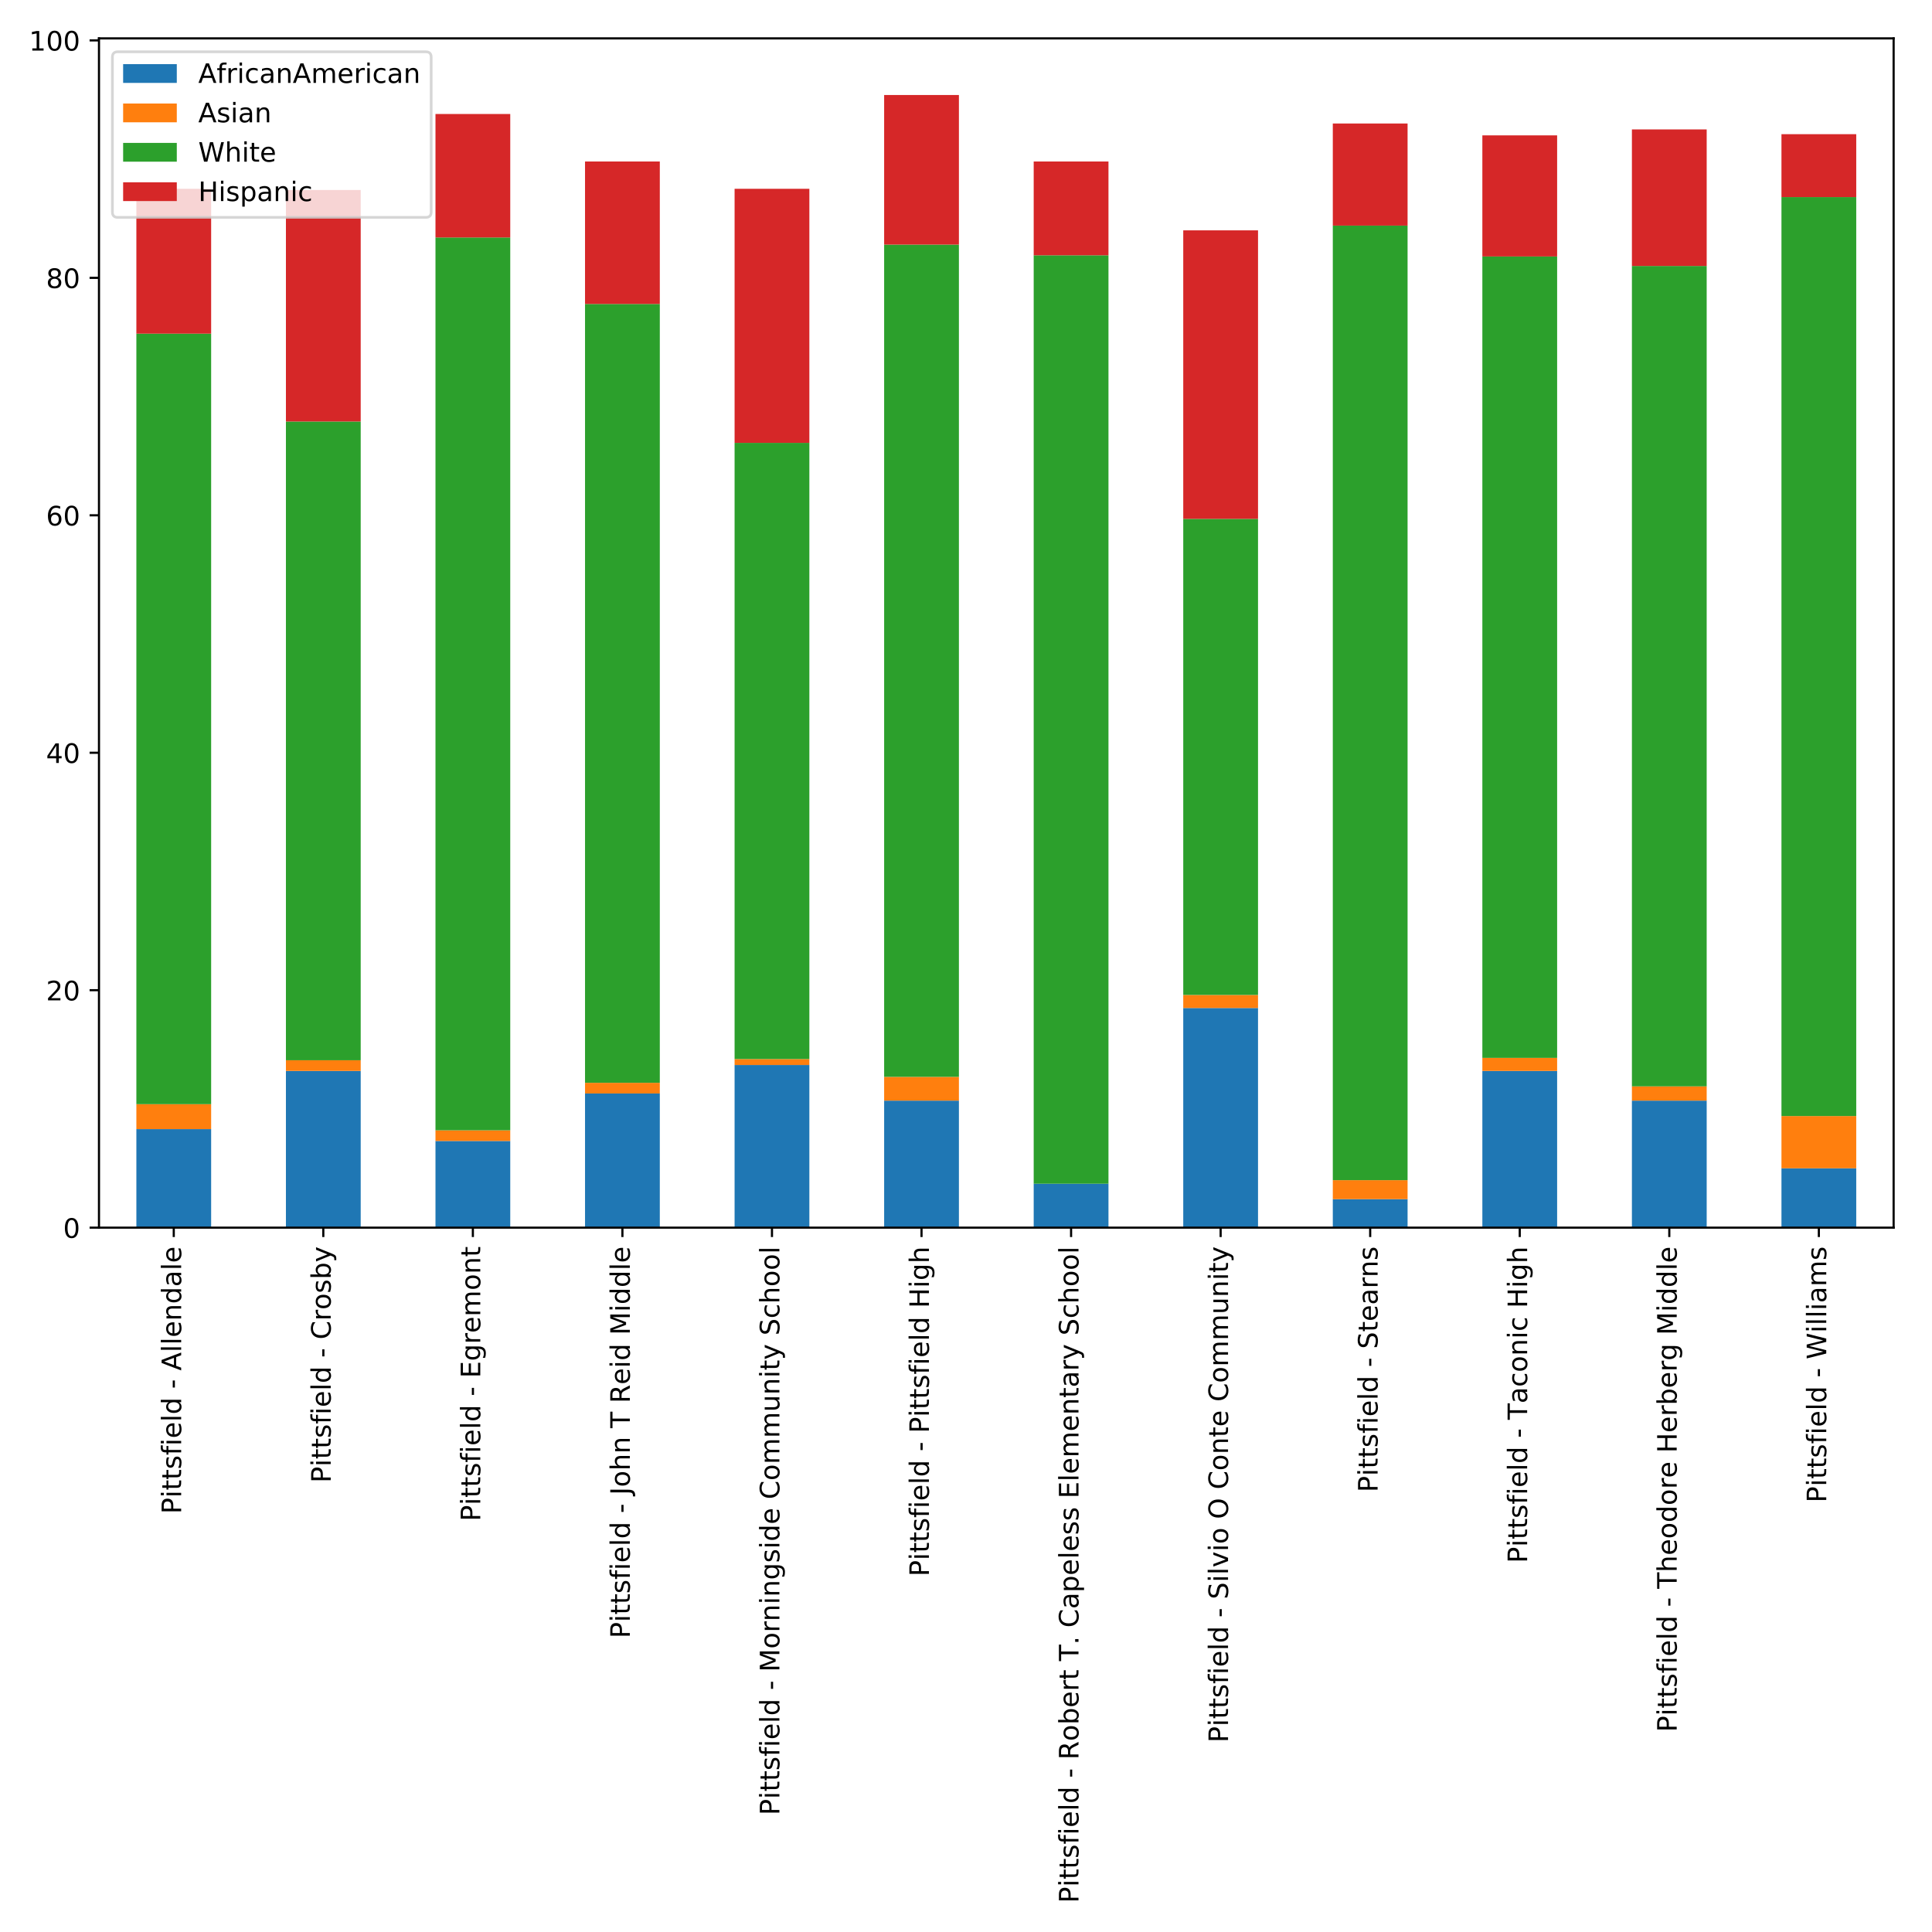 <?xml version="1.0" encoding="utf-8" standalone="no"?>
<!DOCTYPE svg PUBLIC "-//W3C//DTD SVG 1.1//EN"
  "http://www.w3.org/Graphics/SVG/1.1/DTD/svg11.dtd">
<!-- Created with matplotlib (http://matplotlib.org/) -->
<svg height="720pt" version="1.1" viewBox="0 0 720 720" width="720pt" xmlns="http://www.w3.org/2000/svg" xmlns:xlink="http://www.w3.org/1999/xlink">
 <defs>
  <style type="text/css">
*{stroke-linecap:butt;stroke-linejoin:round;}
  </style>
 </defs>
 <g id="figure_1">
  <g id="patch_1">
   <path d="M 0 720 
L 720 720 
L 720 0 
L 0 0 
z
" style="fill:#ffffff;"/>
  </g>
  <g id="axes_1">
   <g id="patch_2">
    <path d="M 36.888 457.506 
L 705.7 457.506 
L 705.7 14.3 
L 36.888 14.3 
z
" style="fill:#ffffff;"/>
   </g>
   <g id="patch_3">
    <path clip-path="url(#p228d355dcd)" d="M 50.821 457.506 
L 78.688 457.506 
L 78.688 420.783 
L 50.821 420.783 
z
" style="fill:#1f77b4;"/>
   </g>
   <g id="patch_4">
    <path clip-path="url(#p228d355dcd)" d="M 106.555 457.506 
L 134.423 457.506 
L 134.423 399.102 
L 106.555 399.102 
z
" style="fill:#1f77b4;"/>
   </g>
   <g id="patch_5">
    <path clip-path="url(#p228d355dcd)" d="M 162.29 457.506 
L 190.157 457.506 
L 190.157 425.207 
L 162.29 425.207 
z
" style="fill:#1f77b4;"/>
   </g>
   <g id="patch_6">
    <path clip-path="url(#p228d355dcd)" d="M 218.024 457.506 
L 245.891 457.506 
L 245.891 407.509 
L 218.024 407.509 
z
" style="fill:#1f77b4;"/>
   </g>
   <g id="patch_7">
    <path clip-path="url(#p228d355dcd)" d="M 273.759 457.506 
L 301.626 457.506 
L 301.626 396.89 
L 273.759 396.89 
z
" style="fill:#1f77b4;"/>
   </g>
   <g id="patch_8">
    <path clip-path="url(#p228d355dcd)" d="M 329.493 457.506 
L 357.36 457.506 
L 357.36 410.164 
L 329.493 410.164 
z
" style="fill:#1f77b4;"/>
   </g>
   <g id="patch_9">
    <path clip-path="url(#p228d355dcd)" d="M 385.227 457.506 
L 413.095 457.506 
L 413.095 441.135 
L 385.227 441.135 
z
" style="fill:#1f77b4;"/>
   </g>
   <g id="patch_10">
    <path clip-path="url(#p228d355dcd)" d="M 440.962 457.506 
L 468.829 457.506 
L 468.829 375.652 
L 440.962 375.652 
z
" style="fill:#1f77b4;"/>
   </g>
   <g id="patch_11">
    <path clip-path="url(#p228d355dcd)" d="M 496.696 457.506 
L 524.563 457.506 
L 524.563 446.887 
L 496.696 446.887 
z
" style="fill:#1f77b4;"/>
   </g>
   <g id="patch_12">
    <path clip-path="url(#p228d355dcd)" d="M 552.43 457.506 
L 580.298 457.506 
L 580.298 399.102 
L 552.43 399.102 
z
" style="fill:#1f77b4;"/>
   </g>
   <g id="patch_13">
    <path clip-path="url(#p228d355dcd)" d="M 608.165 457.506 
L 636.032 457.506 
L 636.032 410.164 
L 608.165 410.164 
z
" style="fill:#1f77b4;"/>
   </g>
   <g id="patch_14">
    <path clip-path="url(#p228d355dcd)" d="M 663.899 457.506 
L 691.766 457.506 
L 691.766 435.384 
L 663.899 435.384 
z
" style="fill:#1f77b4;"/>
   </g>
   <g id="patch_15">
    <path clip-path="url(#p228d355dcd)" d="M 50.821 420.783 
L 78.688 420.783 
L 78.688 411.491 
L 50.821 411.491 
z
" style="fill:#ff7f0e;"/>
   </g>
   <g id="patch_16">
    <path clip-path="url(#p228d355dcd)" d="M 106.555 399.102 
L 134.423 399.102 
L 134.423 395.12 
L 106.555 395.12 
z
" style="fill:#ff7f0e;"/>
   </g>
   <g id="patch_17">
    <path clip-path="url(#p228d355dcd)" d="M 162.29 425.207 
L 190.157 425.207 
L 190.157 421.225 
L 162.29 421.225 
z
" style="fill:#ff7f0e;"/>
   </g>
   <g id="patch_18">
    <path clip-path="url(#p228d355dcd)" d="M 218.024 407.509 
L 245.891 407.509 
L 245.891 403.527 
L 218.024 403.527 
z
" style="fill:#ff7f0e;"/>
   </g>
   <g id="patch_19">
    <path clip-path="url(#p228d355dcd)" d="M 273.759 396.89 
L 301.626 396.89 
L 301.626 394.678 
L 273.759 394.678 
z
" style="fill:#ff7f0e;"/>
   </g>
   <g id="patch_20">
    <path clip-path="url(#p228d355dcd)" d="M 329.493 410.164 
L 357.36 410.164 
L 357.36 401.315 
L 329.493 401.315 
z
" style="fill:#ff7f0e;"/>
   </g>
   <g id="patch_21">
    <path clip-path="url(#p228d355dcd)" d="M 385.227 457.506 
L 413.095 457.506 
L 413.095 457.506 
L 385.227 457.506 
z
" style="fill:#ff7f0e;"/>
   </g>
   <g id="patch_22">
    <path clip-path="url(#p228d355dcd)" d="M 440.962 375.652 
L 468.829 375.652 
L 468.829 370.785 
L 440.962 370.785 
z
" style="fill:#ff7f0e;"/>
   </g>
   <g id="patch_23">
    <path clip-path="url(#p228d355dcd)" d="M 496.696 446.887 
L 524.563 446.887 
L 524.563 439.808 
L 496.696 439.808 
z
" style="fill:#ff7f0e;"/>
   </g>
   <g id="patch_24">
    <path clip-path="url(#p228d355dcd)" d="M 552.43 399.102 
L 580.298 399.102 
L 580.298 394.235 
L 552.43 394.235 
z
" style="fill:#ff7f0e;"/>
   </g>
   <g id="patch_25">
    <path clip-path="url(#p228d355dcd)" d="M 608.165 410.164 
L 636.032 410.164 
L 636.032 404.854 
L 608.165 404.854 
z
" style="fill:#ff7f0e;"/>
   </g>
   <g id="patch_26">
    <path clip-path="url(#p228d355dcd)" d="M 663.899 435.384 
L 691.766 435.384 
L 691.766 415.916 
L 663.899 415.916 
z
" style="fill:#ff7f0e;"/>
   </g>
   <g id="patch_27">
    <path clip-path="url(#p228d355dcd)" d="M 50.821 411.491 
L 78.688 411.491 
L 78.688 124.338 
L 50.821 124.338 
z
" style="fill:#2ca02c;"/>
   </g>
   <g id="patch_28">
    <path clip-path="url(#p228d355dcd)" d="M 106.555 395.12 
L 134.423 395.12 
L 134.423 157.08 
L 106.555 157.08 
z
" style="fill:#2ca02c;"/>
   </g>
   <g id="patch_29">
    <path clip-path="url(#p228d355dcd)" d="M 162.29 421.225 
L 190.157 421.225 
L 190.157 88.5 
L 162.29 88.5 
z
" style="fill:#2ca02c;"/>
   </g>
   <g id="patch_30">
    <path clip-path="url(#p228d355dcd)" d="M 218.024 403.527 
L 245.891 403.527 
L 245.891 113.277 
L 218.024 113.277 
z
" style="fill:#2ca02c;"/>
   </g>
   <g id="patch_31">
    <path clip-path="url(#p228d355dcd)" d="M 273.759 394.678 
L 301.626 394.678 
L 301.626 165.044 
L 273.759 165.044 
z
" style="fill:#2ca02c;"/>
   </g>
   <g id="patch_32">
    <path clip-path="url(#p228d355dcd)" d="M 329.493 401.315 
L 357.36 401.315 
L 357.36 91.154 
L 329.493 91.154 
z
" style="fill:#2ca02c;"/>
   </g>
   <g id="patch_33">
    <path clip-path="url(#p228d355dcd)" d="M 385.227 441.135 
L 413.095 441.135 
L 413.095 95.136 
L 385.227 95.136 
z
" style="fill:#2ca02c;"/>
   </g>
   <g id="patch_34">
    <path clip-path="url(#p228d355dcd)" d="M 440.962 370.785 
L 468.829 370.785 
L 468.829 193.361 
L 440.962 193.361 
z
" style="fill:#2ca02c;"/>
   </g>
   <g id="patch_35">
    <path clip-path="url(#p228d355dcd)" d="M 496.696 439.808 
L 524.563 439.808 
L 524.563 84.075 
L 496.696 84.075 
z
" style="fill:#2ca02c;"/>
   </g>
   <g id="patch_36">
    <path clip-path="url(#p228d355dcd)" d="M 552.43 394.235 
L 580.298 394.235 
L 580.298 95.579 
L 552.43 95.579 
z
" style="fill:#2ca02c;"/>
   </g>
   <g id="patch_37">
    <path clip-path="url(#p228d355dcd)" d="M 608.165 404.854 
L 636.032 404.854 
L 636.032 99.118 
L 608.165 99.118 
z
" style="fill:#2ca02c;"/>
   </g>
   <g id="patch_38">
    <path clip-path="url(#p228d355dcd)" d="M 663.899 415.916 
L 691.766 415.916 
L 691.766 73.456 
L 663.899 73.456 
z
" style="fill:#2ca02c;"/>
   </g>
   <g id="patch_39">
    <path clip-path="url(#p228d355dcd)" d="M 50.821 124.338 
L 78.688 124.338 
L 78.688 70.359 
L 50.821 70.359 
z
" style="fill:#d62728;"/>
   </g>
   <g id="patch_40">
    <path clip-path="url(#p228d355dcd)" d="M 106.555 157.08 
L 134.423 157.08 
L 134.423 70.801 
L 106.555 70.801 
z
" style="fill:#d62728;"/>
   </g>
   <g id="patch_41">
    <path clip-path="url(#p228d355dcd)" d="M 162.29 88.5 
L 190.157 88.5 
L 190.157 42.484 
L 162.29 42.484 
z
" style="fill:#d62728;"/>
   </g>
   <g id="patch_42">
    <path clip-path="url(#p228d355dcd)" d="M 218.024 113.277 
L 245.891 113.277 
L 245.891 60.182 
L 218.024 60.182 
z
" style="fill:#d62728;"/>
   </g>
   <g id="patch_43">
    <path clip-path="url(#p228d355dcd)" d="M 273.759 165.044 
L 301.626 165.044 
L 301.626 70.359 
L 273.759 70.359 
z
" style="fill:#d62728;"/>
   </g>
   <g id="patch_44">
    <path clip-path="url(#p228d355dcd)" d="M 329.493 91.154 
L 357.36 91.154 
L 357.36 35.405 
L 329.493 35.405 
z
" style="fill:#d62728;"/>
   </g>
   <g id="patch_45">
    <path clip-path="url(#p228d355dcd)" d="M 385.227 95.136 
L 413.095 95.136 
L 413.095 60.182 
L 385.227 60.182 
z
" style="fill:#d62728;"/>
   </g>
   <g id="patch_46">
    <path clip-path="url(#p228d355dcd)" d="M 440.962 193.361 
L 468.829 193.361 
L 468.829 85.845 
L 440.962 85.845 
z
" style="fill:#d62728;"/>
   </g>
   <g id="patch_47">
    <path clip-path="url(#p228d355dcd)" d="M 496.696 84.075 
L 524.563 84.075 
L 524.563 46.024 
L 496.696 46.024 
z
" style="fill:#d62728;"/>
   </g>
   <g id="patch_48">
    <path clip-path="url(#p228d355dcd)" d="M 552.43 95.579 
L 580.298 95.579 
L 580.298 50.448 
L 552.43 50.448 
z
" style="fill:#d62728;"/>
   </g>
   <g id="patch_49">
    <path clip-path="url(#p228d355dcd)" d="M 608.165 99.118 
L 636.032 99.118 
L 636.032 48.236 
L 608.165 48.236 
z
" style="fill:#d62728;"/>
   </g>
   <g id="patch_50">
    <path clip-path="url(#p228d355dcd)" d="M 663.899 73.456 
L 691.766 73.456 
L 691.766 50.006 
L 663.899 50.006 
z
" style="fill:#d62728;"/>
   </g>
   <g id="matplotlib.axis_1">
    <g id="xtick_1">
     <g id="line2d_1">
      <defs>
       <path d="M 0 0 
L 0 3.5 
" id="m238de8c807" style="stroke:#000000;stroke-width:0.8;"/>
      </defs>
      <g>
       <use style="stroke:#000000;stroke-width:0.8;" x="64.755" xlink:href="#m238de8c807" y="457.506"/>
      </g>
     </g>
     <g id="text_1">
      <!-- Pittsfield - Allendale -->
      <defs>
       <path d="M 19.672 64.797 
L 19.672 37.406 
L 32.078 37.406 
Q 38.969 37.406 42.719 40.969 
Q 46.484 44.531 46.484 51.125 
Q 46.484 57.672 42.719 61.234 
Q 38.969 64.797 32.078 64.797 
z
M 9.812 72.906 
L 32.078 72.906 
Q 44.344 72.906 50.609 67.359 
Q 56.891 61.812 56.891 51.125 
Q 56.891 40.328 50.609 34.812 
Q 44.344 29.297 32.078 29.297 
L 19.672 29.297 
L 19.672 0 
L 9.812 0 
z
" id="DejaVuSans-50"/>
       <path d="M 9.422 54.688 
L 18.406 54.688 
L 18.406 0 
L 9.422 0 
z
M 9.422 75.984 
L 18.406 75.984 
L 18.406 64.594 
L 9.422 64.594 
z
" id="DejaVuSans-69"/>
       <path d="M 18.312 70.219 
L 18.312 54.688 
L 36.812 54.688 
L 36.812 47.703 
L 18.312 47.703 
L 18.312 18.016 
Q 18.312 11.328 20.141 9.422 
Q 21.969 7.516 27.594 7.516 
L 36.812 7.516 
L 36.812 0 
L 27.594 0 
Q 17.188 0 13.234 3.875 
Q 9.281 7.766 9.281 18.016 
L 9.281 47.703 
L 2.688 47.703 
L 2.688 54.688 
L 9.281 54.688 
L 9.281 70.219 
z
" id="DejaVuSans-74"/>
       <path d="M 44.281 53.078 
L 44.281 44.578 
Q 40.484 46.531 36.375 47.5 
Q 32.281 48.484 27.875 48.484 
Q 21.188 48.484 17.844 46.438 
Q 14.5 44.391 14.5 40.281 
Q 14.5 37.156 16.891 35.375 
Q 19.281 33.594 26.516 31.984 
L 29.594 31.297 
Q 39.156 29.25 43.188 25.516 
Q 47.219 21.781 47.219 15.094 
Q 47.219 7.469 41.188 3.016 
Q 35.156 -1.422 24.609 -1.422 
Q 20.219 -1.422 15.453 -0.562 
Q 10.688 0.297 5.422 2 
L 5.422 11.281 
Q 10.406 8.688 15.234 7.391 
Q 20.062 6.109 24.812 6.109 
Q 31.156 6.109 34.562 8.281 
Q 37.984 10.453 37.984 14.406 
Q 37.984 18.062 35.516 20.016 
Q 33.062 21.969 24.703 23.781 
L 21.578 24.516 
Q 13.234 26.266 9.516 29.906 
Q 5.812 33.547 5.812 39.891 
Q 5.812 47.609 11.281 51.797 
Q 16.75 56 26.812 56 
Q 31.781 56 36.172 55.266 
Q 40.578 54.547 44.281 53.078 
z
" id="DejaVuSans-73"/>
       <path d="M 37.109 75.984 
L 37.109 68.5 
L 28.516 68.5 
Q 23.688 68.5 21.797 66.547 
Q 19.922 64.594 19.922 59.516 
L 19.922 54.688 
L 34.719 54.688 
L 34.719 47.703 
L 19.922 47.703 
L 19.922 0 
L 10.891 0 
L 10.891 47.703 
L 2.297 47.703 
L 2.297 54.688 
L 10.891 54.688 
L 10.891 58.5 
Q 10.891 67.625 15.141 71.797 
Q 19.391 75.984 28.609 75.984 
z
" id="DejaVuSans-66"/>
       <path d="M 56.203 29.594 
L 56.203 25.203 
L 14.891 25.203 
Q 15.484 15.922 20.484 11.062 
Q 25.484 6.203 34.422 6.203 
Q 39.594 6.203 44.453 7.469 
Q 49.312 8.734 54.109 11.281 
L 54.109 2.781 
Q 49.266 0.734 44.188 -0.344 
Q 39.109 -1.422 33.891 -1.422 
Q 20.797 -1.422 13.156 6.188 
Q 5.516 13.812 5.516 26.812 
Q 5.516 40.234 12.766 48.109 
Q 20.016 56 32.328 56 
Q 43.359 56 49.781 48.891 
Q 56.203 41.797 56.203 29.594 
z
M 47.219 32.234 
Q 47.125 39.594 43.094 43.984 
Q 39.062 48.391 32.422 48.391 
Q 24.906 48.391 20.391 44.141 
Q 15.875 39.891 15.188 32.172 
z
" id="DejaVuSans-65"/>
       <path d="M 9.422 75.984 
L 18.406 75.984 
L 18.406 0 
L 9.422 0 
z
" id="DejaVuSans-6c"/>
       <path d="M 45.406 46.391 
L 45.406 75.984 
L 54.391 75.984 
L 54.391 0 
L 45.406 0 
L 45.406 8.203 
Q 42.578 3.328 38.25 0.953 
Q 33.938 -1.422 27.875 -1.422 
Q 17.969 -1.422 11.734 6.484 
Q 5.516 14.406 5.516 27.297 
Q 5.516 40.188 11.734 48.094 
Q 17.969 56 27.875 56 
Q 33.938 56 38.25 53.625 
Q 42.578 51.266 45.406 46.391 
z
M 14.797 27.297 
Q 14.797 17.391 18.875 11.75 
Q 22.953 6.109 30.078 6.109 
Q 37.203 6.109 41.297 11.75 
Q 45.406 17.391 45.406 27.297 
Q 45.406 37.203 41.297 42.844 
Q 37.203 48.484 30.078 48.484 
Q 22.953 48.484 18.875 42.844 
Q 14.797 37.203 14.797 27.297 
z
" id="DejaVuSans-64"/>
       <path id="DejaVuSans-20"/>
       <path d="M 4.891 31.391 
L 31.203 31.391 
L 31.203 23.391 
L 4.891 23.391 
z
" id="DejaVuSans-2d"/>
       <path d="M 34.188 63.188 
L 20.797 26.906 
L 47.609 26.906 
z
M 28.609 72.906 
L 39.797 72.906 
L 67.578 0 
L 57.328 0 
L 50.688 18.703 
L 17.828 18.703 
L 11.188 0 
L 0.781 0 
z
" id="DejaVuSans-41"/>
       <path d="M 54.891 33.016 
L 54.891 0 
L 45.906 0 
L 45.906 32.719 
Q 45.906 40.484 42.875 44.328 
Q 39.844 48.188 33.797 48.188 
Q 26.516 48.188 22.312 43.547 
Q 18.109 38.922 18.109 30.906 
L 18.109 0 
L 9.078 0 
L 9.078 54.688 
L 18.109 54.688 
L 18.109 46.188 
Q 21.344 51.125 25.703 53.562 
Q 30.078 56 35.797 56 
Q 45.219 56 50.047 50.172 
Q 54.891 44.344 54.891 33.016 
z
" id="DejaVuSans-6e"/>
       <path d="M 34.281 27.484 
Q 23.391 27.484 19.188 25 
Q 14.984 22.516 14.984 16.5 
Q 14.984 11.719 18.141 8.906 
Q 21.297 6.109 26.703 6.109 
Q 34.188 6.109 38.703 11.406 
Q 43.219 16.703 43.219 25.484 
L 43.219 27.484 
z
M 52.203 31.203 
L 52.203 0 
L 43.219 0 
L 43.219 8.297 
Q 40.141 3.328 35.547 0.953 
Q 30.953 -1.422 24.312 -1.422 
Q 15.922 -1.422 10.953 3.297 
Q 6 8.016 6 15.922 
Q 6 25.141 12.172 29.828 
Q 18.359 34.516 30.609 34.516 
L 43.219 34.516 
L 43.219 35.406 
Q 43.219 41.609 39.141 45 
Q 35.062 48.391 27.688 48.391 
Q 23 48.391 18.547 47.266 
Q 14.109 46.141 10.016 43.891 
L 10.016 52.203 
Q 14.938 54.109 19.578 55.047 
Q 24.219 56 28.609 56 
Q 40.484 56 46.344 49.844 
Q 52.203 43.703 52.203 31.203 
z
" id="DejaVuSans-61"/>
      </defs>
      <g transform="translate(67.514 564.198)rotate(-90)scale(0.1 -0.1)">
       <use xlink:href="#DejaVuSans-50"/>
       <use x="60.271" xlink:href="#DejaVuSans-69"/>
       <use x="88.055" xlink:href="#DejaVuSans-74"/>
       <use x="127.264" xlink:href="#DejaVuSans-74"/>
       <use x="166.473" xlink:href="#DejaVuSans-73"/>
       <use x="218.572" xlink:href="#DejaVuSans-66"/>
       <use x="253.777" xlink:href="#DejaVuSans-69"/>
       <use x="281.561" xlink:href="#DejaVuSans-65"/>
       <use x="343.084" xlink:href="#DejaVuSans-6c"/>
       <use x="370.867" xlink:href="#DejaVuSans-64"/>
       <use x="434.344" xlink:href="#DejaVuSans-20"/>
       <use x="466.131" xlink:href="#DejaVuSans-2d"/>
       <use x="502.215" xlink:href="#DejaVuSans-20"/>
       <use x="534.002" xlink:href="#DejaVuSans-41"/>
       <use x="602.41" xlink:href="#DejaVuSans-6c"/>
       <use x="630.193" xlink:href="#DejaVuSans-6c"/>
       <use x="657.977" xlink:href="#DejaVuSans-65"/>
       <use x="719.5" xlink:href="#DejaVuSans-6e"/>
       <use x="782.879" xlink:href="#DejaVuSans-64"/>
       <use x="846.355" xlink:href="#DejaVuSans-61"/>
       <use x="907.635" xlink:href="#DejaVuSans-6c"/>
       <use x="935.418" xlink:href="#DejaVuSans-65"/>
      </g>
     </g>
    </g>
    <g id="xtick_2">
     <g id="line2d_2">
      <g>
       <use style="stroke:#000000;stroke-width:0.8;" x="120.489" xlink:href="#m238de8c807" y="457.506"/>
      </g>
     </g>
     <g id="text_2">
      <!-- Pittsfield - Crosby -->
      <defs>
       <path d="M 64.406 67.281 
L 64.406 56.891 
Q 59.422 61.531 53.781 63.812 
Q 48.141 66.109 41.797 66.109 
Q 29.297 66.109 22.656 58.469 
Q 16.016 50.828 16.016 36.375 
Q 16.016 21.969 22.656 14.328 
Q 29.297 6.688 41.797 6.688 
Q 48.141 6.688 53.781 8.984 
Q 59.422 11.281 64.406 15.922 
L 64.406 5.609 
Q 59.234 2.094 53.438 0.328 
Q 47.656 -1.422 41.219 -1.422 
Q 24.656 -1.422 15.125 8.703 
Q 5.609 18.844 5.609 36.375 
Q 5.609 53.953 15.125 64.078 
Q 24.656 74.219 41.219 74.219 
Q 47.75 74.219 53.531 72.484 
Q 59.328 70.75 64.406 67.281 
z
" id="DejaVuSans-43"/>
       <path d="M 41.109 46.297 
Q 39.594 47.172 37.812 47.578 
Q 36.031 48 33.891 48 
Q 26.266 48 22.188 43.047 
Q 18.109 38.094 18.109 28.812 
L 18.109 0 
L 9.078 0 
L 9.078 54.688 
L 18.109 54.688 
L 18.109 46.188 
Q 20.953 51.172 25.484 53.578 
Q 30.031 56 36.531 56 
Q 37.453 56 38.578 55.875 
Q 39.703 55.766 41.062 55.516 
z
" id="DejaVuSans-72"/>
       <path d="M 30.609 48.391 
Q 23.391 48.391 19.188 42.75 
Q 14.984 37.109 14.984 27.297 
Q 14.984 17.484 19.156 11.844 
Q 23.344 6.203 30.609 6.203 
Q 37.797 6.203 41.984 11.859 
Q 46.188 17.531 46.188 27.297 
Q 46.188 37.016 41.984 42.703 
Q 37.797 48.391 30.609 48.391 
z
M 30.609 56 
Q 42.328 56 49.016 48.375 
Q 55.719 40.766 55.719 27.297 
Q 55.719 13.875 49.016 6.219 
Q 42.328 -1.422 30.609 -1.422 
Q 18.844 -1.422 12.172 6.219 
Q 5.516 13.875 5.516 27.297 
Q 5.516 40.766 12.172 48.375 
Q 18.844 56 30.609 56 
z
" id="DejaVuSans-6f"/>
       <path d="M 48.688 27.297 
Q 48.688 37.203 44.609 42.844 
Q 40.531 48.484 33.406 48.484 
Q 26.266 48.484 22.188 42.844 
Q 18.109 37.203 18.109 27.297 
Q 18.109 17.391 22.188 11.75 
Q 26.266 6.109 33.406 6.109 
Q 40.531 6.109 44.609 11.75 
Q 48.688 17.391 48.688 27.297 
z
M 18.109 46.391 
Q 20.953 51.266 25.266 53.625 
Q 29.594 56 35.594 56 
Q 45.562 56 51.781 48.094 
Q 58.016 40.188 58.016 27.297 
Q 58.016 14.406 51.781 6.484 
Q 45.562 -1.422 35.594 -1.422 
Q 29.594 -1.422 25.266 0.953 
Q 20.953 3.328 18.109 8.203 
L 18.109 0 
L 9.078 0 
L 9.078 75.984 
L 18.109 75.984 
z
" id="DejaVuSans-62"/>
       <path d="M 32.172 -5.078 
Q 28.375 -14.844 24.75 -17.812 
Q 21.141 -20.797 15.094 -20.797 
L 7.906 -20.797 
L 7.906 -13.281 
L 13.188 -13.281 
Q 16.891 -13.281 18.938 -11.516 
Q 21 -9.766 23.484 -3.219 
L 25.094 0.875 
L 2.984 54.688 
L 12.5 54.688 
L 29.594 11.922 
L 46.688 54.688 
L 56.203 54.688 
z
" id="DejaVuSans-79"/>
      </defs>
      <g transform="translate(123.248 552.589)rotate(-90)scale(0.1 -0.1)">
       <use xlink:href="#DejaVuSans-50"/>
       <use x="60.271" xlink:href="#DejaVuSans-69"/>
       <use x="88.055" xlink:href="#DejaVuSans-74"/>
       <use x="127.264" xlink:href="#DejaVuSans-74"/>
       <use x="166.473" xlink:href="#DejaVuSans-73"/>
       <use x="218.572" xlink:href="#DejaVuSans-66"/>
       <use x="253.777" xlink:href="#DejaVuSans-69"/>
       <use x="281.561" xlink:href="#DejaVuSans-65"/>
       <use x="343.084" xlink:href="#DejaVuSans-6c"/>
       <use x="370.867" xlink:href="#DejaVuSans-64"/>
       <use x="434.344" xlink:href="#DejaVuSans-20"/>
       <use x="466.131" xlink:href="#DejaVuSans-2d"/>
       <use x="502.215" xlink:href="#DejaVuSans-20"/>
       <use x="534.002" xlink:href="#DejaVuSans-43"/>
       <use x="603.826" xlink:href="#DejaVuSans-72"/>
       <use x="644.908" xlink:href="#DejaVuSans-6f"/>
       <use x="706.09" xlink:href="#DejaVuSans-73"/>
       <use x="758.189" xlink:href="#DejaVuSans-62"/>
       <use x="821.666" xlink:href="#DejaVuSans-79"/>
      </g>
     </g>
    </g>
    <g id="xtick_3">
     <g id="line2d_3">
      <g>
       <use style="stroke:#000000;stroke-width:0.8;" x="176.223" xlink:href="#m238de8c807" y="457.506"/>
      </g>
     </g>
     <g id="text_3">
      <!-- Pittsfield - Egremont -->
      <defs>
       <path d="M 9.812 72.906 
L 55.906 72.906 
L 55.906 64.594 
L 19.672 64.594 
L 19.672 43.016 
L 54.391 43.016 
L 54.391 34.719 
L 19.672 34.719 
L 19.672 8.297 
L 56.781 8.297 
L 56.781 0 
L 9.812 0 
z
" id="DejaVuSans-45"/>
       <path d="M 45.406 27.984 
Q 45.406 37.75 41.375 43.109 
Q 37.359 48.484 30.078 48.484 
Q 22.859 48.484 18.828 43.109 
Q 14.797 37.75 14.797 27.984 
Q 14.797 18.266 18.828 12.891 
Q 22.859 7.516 30.078 7.516 
Q 37.359 7.516 41.375 12.891 
Q 45.406 18.266 45.406 27.984 
z
M 54.391 6.781 
Q 54.391 -7.172 48.188 -13.984 
Q 42 -20.797 29.203 -20.797 
Q 24.469 -20.797 20.266 -20.094 
Q 16.062 -19.391 12.109 -17.922 
L 12.109 -9.188 
Q 16.062 -11.328 19.922 -12.344 
Q 23.781 -13.375 27.781 -13.375 
Q 36.625 -13.375 41.016 -8.766 
Q 45.406 -4.156 45.406 5.172 
L 45.406 9.625 
Q 42.625 4.781 38.281 2.391 
Q 33.938 0 27.875 0 
Q 17.828 0 11.672 7.656 
Q 5.516 15.328 5.516 27.984 
Q 5.516 40.672 11.672 48.328 
Q 17.828 56 27.875 56 
Q 33.938 56 38.281 53.609 
Q 42.625 51.219 45.406 46.391 
L 45.406 54.688 
L 54.391 54.688 
z
" id="DejaVuSans-67"/>
       <path d="M 52 44.188 
Q 55.375 50.25 60.062 53.125 
Q 64.75 56 71.094 56 
Q 79.641 56 84.281 50.016 
Q 88.922 44.047 88.922 33.016 
L 88.922 0 
L 79.891 0 
L 79.891 32.719 
Q 79.891 40.578 77.094 44.375 
Q 74.312 48.188 68.609 48.188 
Q 61.625 48.188 57.562 43.547 
Q 53.516 38.922 53.516 30.906 
L 53.516 0 
L 44.484 0 
L 44.484 32.719 
Q 44.484 40.625 41.703 44.406 
Q 38.922 48.188 33.109 48.188 
Q 26.219 48.188 22.156 43.531 
Q 18.109 38.875 18.109 30.906 
L 18.109 0 
L 9.078 0 
L 9.078 54.688 
L 18.109 54.688 
L 18.109 46.188 
Q 21.188 51.219 25.484 53.609 
Q 29.781 56 35.688 56 
Q 41.656 56 45.828 52.969 
Q 50 49.953 52 44.188 
z
" id="DejaVuSans-6d"/>
      </defs>
      <g transform="translate(178.983 566.948)rotate(-90)scale(0.1 -0.1)">
       <use xlink:href="#DejaVuSans-50"/>
       <use x="60.271" xlink:href="#DejaVuSans-69"/>
       <use x="88.055" xlink:href="#DejaVuSans-74"/>
       <use x="127.264" xlink:href="#DejaVuSans-74"/>
       <use x="166.473" xlink:href="#DejaVuSans-73"/>
       <use x="218.572" xlink:href="#DejaVuSans-66"/>
       <use x="253.777" xlink:href="#DejaVuSans-69"/>
       <use x="281.561" xlink:href="#DejaVuSans-65"/>
       <use x="343.084" xlink:href="#DejaVuSans-6c"/>
       <use x="370.867" xlink:href="#DejaVuSans-64"/>
       <use x="434.344" xlink:href="#DejaVuSans-20"/>
       <use x="466.131" xlink:href="#DejaVuSans-2d"/>
       <use x="502.215" xlink:href="#DejaVuSans-20"/>
       <use x="534.002" xlink:href="#DejaVuSans-45"/>
       <use x="597.186" xlink:href="#DejaVuSans-67"/>
       <use x="660.662" xlink:href="#DejaVuSans-72"/>
       <use x="701.744" xlink:href="#DejaVuSans-65"/>
       <use x="763.268" xlink:href="#DejaVuSans-6d"/>
       <use x="860.68" xlink:href="#DejaVuSans-6f"/>
       <use x="921.861" xlink:href="#DejaVuSans-6e"/>
       <use x="985.24" xlink:href="#DejaVuSans-74"/>
      </g>
     </g>
    </g>
    <g id="xtick_4">
     <g id="line2d_4">
      <g>
       <use style="stroke:#000000;stroke-width:0.8;" x="231.958" xlink:href="#m238de8c807" y="457.506"/>
      </g>
     </g>
     <g id="text_4">
      <!-- Pittsfield - John T Reid Middle -->
      <defs>
       <path d="M 9.812 72.906 
L 19.672 72.906 
L 19.672 5.078 
Q 19.672 -8.109 14.672 -14.062 
Q 9.672 -20.016 -1.422 -20.016 
L -5.172 -20.016 
L -5.172 -11.719 
L -2.094 -11.719 
Q 4.438 -11.719 7.125 -8.047 
Q 9.812 -4.391 9.812 5.078 
z
" id="DejaVuSans-4a"/>
       <path d="M 54.891 33.016 
L 54.891 0 
L 45.906 0 
L 45.906 32.719 
Q 45.906 40.484 42.875 44.328 
Q 39.844 48.188 33.797 48.188 
Q 26.516 48.188 22.312 43.547 
Q 18.109 38.922 18.109 30.906 
L 18.109 0 
L 9.078 0 
L 9.078 75.984 
L 18.109 75.984 
L 18.109 46.188 
Q 21.344 51.125 25.703 53.562 
Q 30.078 56 35.797 56 
Q 45.219 56 50.047 50.172 
Q 54.891 44.344 54.891 33.016 
z
" id="DejaVuSans-68"/>
       <path d="M -0.297 72.906 
L 61.375 72.906 
L 61.375 64.594 
L 35.5 64.594 
L 35.5 0 
L 25.594 0 
L 25.594 64.594 
L -0.297 64.594 
z
" id="DejaVuSans-54"/>
       <path d="M 44.391 34.188 
Q 47.562 33.109 50.562 29.594 
Q 53.562 26.078 56.594 19.922 
L 66.609 0 
L 56 0 
L 46.688 18.703 
Q 43.062 26.031 39.672 28.422 
Q 36.281 30.812 30.422 30.812 
L 19.672 30.812 
L 19.672 0 
L 9.812 0 
L 9.812 72.906 
L 32.078 72.906 
Q 44.578 72.906 50.734 67.672 
Q 56.891 62.453 56.891 51.906 
Q 56.891 45.016 53.688 40.469 
Q 50.484 35.938 44.391 34.188 
z
M 19.672 64.797 
L 19.672 38.922 
L 32.078 38.922 
Q 39.203 38.922 42.844 42.219 
Q 46.484 45.516 46.484 51.906 
Q 46.484 58.297 42.844 61.547 
Q 39.203 64.797 32.078 64.797 
z
" id="DejaVuSans-52"/>
       <path d="M 9.812 72.906 
L 24.516 72.906 
L 43.109 23.297 
L 61.812 72.906 
L 76.516 72.906 
L 76.516 0 
L 66.891 0 
L 66.891 64.016 
L 48.094 14.016 
L 38.188 14.016 
L 19.391 64.016 
L 19.391 0 
L 9.812 0 
z
" id="DejaVuSans-4d"/>
      </defs>
      <g transform="translate(234.717 610.545)rotate(-90)scale(0.1 -0.1)">
       <use xlink:href="#DejaVuSans-50"/>
       <use x="60.271" xlink:href="#DejaVuSans-69"/>
       <use x="88.055" xlink:href="#DejaVuSans-74"/>
       <use x="127.264" xlink:href="#DejaVuSans-74"/>
       <use x="166.473" xlink:href="#DejaVuSans-73"/>
       <use x="218.572" xlink:href="#DejaVuSans-66"/>
       <use x="253.777" xlink:href="#DejaVuSans-69"/>
       <use x="281.561" xlink:href="#DejaVuSans-65"/>
       <use x="343.084" xlink:href="#DejaVuSans-6c"/>
       <use x="370.867" xlink:href="#DejaVuSans-64"/>
       <use x="434.344" xlink:href="#DejaVuSans-20"/>
       <use x="466.131" xlink:href="#DejaVuSans-2d"/>
       <use x="502.215" xlink:href="#DejaVuSans-20"/>
       <use x="534.002" xlink:href="#DejaVuSans-4a"/>
       <use x="563.494" xlink:href="#DejaVuSans-6f"/>
       <use x="624.676" xlink:href="#DejaVuSans-68"/>
       <use x="688.055" xlink:href="#DejaVuSans-6e"/>
       <use x="751.434" xlink:href="#DejaVuSans-20"/>
       <use x="783.221" xlink:href="#DejaVuSans-54"/>
       <use x="844.305" xlink:href="#DejaVuSans-20"/>
       <use x="876.092" xlink:href="#DejaVuSans-52"/>
       <use x="945.512" xlink:href="#DejaVuSans-65"/>
       <use x="1007.035" xlink:href="#DejaVuSans-69"/>
       <use x="1034.818" xlink:href="#DejaVuSans-64"/>
       <use x="1098.295" xlink:href="#DejaVuSans-20"/>
       <use x="1130.082" xlink:href="#DejaVuSans-4d"/>
       <use x="1216.361" xlink:href="#DejaVuSans-69"/>
       <use x="1244.145" xlink:href="#DejaVuSans-64"/>
       <use x="1307.621" xlink:href="#DejaVuSans-64"/>
       <use x="1371.098" xlink:href="#DejaVuSans-6c"/>
       <use x="1398.881" xlink:href="#DejaVuSans-65"/>
      </g>
     </g>
    </g>
    <g id="xtick_5">
     <g id="line2d_5">
      <g>
       <use style="stroke:#000000;stroke-width:0.8;" x="287.692" xlink:href="#m238de8c807" y="457.506"/>
      </g>
     </g>
     <g id="text_5">
      <!-- Pittsfield - Morningside Community School -->
      <defs>
       <path d="M 8.5 21.578 
L 8.5 54.688 
L 17.484 54.688 
L 17.484 21.922 
Q 17.484 14.156 20.5 10.266 
Q 23.531 6.391 29.594 6.391 
Q 36.859 6.391 41.078 11.031 
Q 45.312 15.672 45.312 23.688 
L 45.312 54.688 
L 54.297 54.688 
L 54.297 0 
L 45.312 0 
L 45.312 8.406 
Q 42.047 3.422 37.719 1 
Q 33.406 -1.422 27.688 -1.422 
Q 18.266 -1.422 13.375 4.438 
Q 8.5 10.297 8.5 21.578 
z
M 31.109 56 
z
" id="DejaVuSans-75"/>
       <path d="M 53.516 70.516 
L 53.516 60.891 
Q 47.906 63.578 42.922 64.891 
Q 37.938 66.219 33.297 66.219 
Q 25.25 66.219 20.875 63.094 
Q 16.5 59.969 16.5 54.203 
Q 16.5 49.359 19.406 46.891 
Q 22.312 44.438 30.422 42.922 
L 36.375 41.703 
Q 47.406 39.594 52.656 34.297 
Q 57.906 29 57.906 20.125 
Q 57.906 9.516 50.797 4.047 
Q 43.703 -1.422 29.984 -1.422 
Q 24.812 -1.422 18.969 -0.25 
Q 13.141 0.922 6.891 3.219 
L 6.891 13.375 
Q 12.891 10.016 18.656 8.297 
Q 24.422 6.594 29.984 6.594 
Q 38.422 6.594 43.016 9.906 
Q 47.609 13.234 47.609 19.391 
Q 47.609 24.75 44.312 27.781 
Q 41.016 30.812 33.5 32.328 
L 27.484 33.5 
Q 16.453 35.688 11.516 40.375 
Q 6.594 45.062 6.594 53.422 
Q 6.594 63.094 13.406 68.656 
Q 20.219 74.219 32.172 74.219 
Q 37.312 74.219 42.625 73.281 
Q 47.953 72.359 53.516 70.516 
z
" id="DejaVuSans-53"/>
       <path d="M 48.781 52.594 
L 48.781 44.188 
Q 44.969 46.297 41.141 47.344 
Q 37.312 48.391 33.406 48.391 
Q 24.656 48.391 19.812 42.844 
Q 14.984 37.312 14.984 27.297 
Q 14.984 17.281 19.812 11.734 
Q 24.656 6.203 33.406 6.203 
Q 37.312 6.203 41.141 7.25 
Q 44.969 8.297 48.781 10.406 
L 48.781 2.094 
Q 45.016 0.344 40.984 -0.531 
Q 36.969 -1.422 32.422 -1.422 
Q 20.062 -1.422 12.781 6.344 
Q 5.516 14.109 5.516 27.297 
Q 5.516 40.672 12.859 48.328 
Q 20.219 56 33.016 56 
Q 37.156 56 41.109 55.141 
Q 45.062 54.297 48.781 52.594 
z
" id="DejaVuSans-63"/>
      </defs>
      <g transform="translate(290.452 676.481)rotate(-90)scale(0.1 -0.1)">
       <use xlink:href="#DejaVuSans-50"/>
       <use x="60.271" xlink:href="#DejaVuSans-69"/>
       <use x="88.055" xlink:href="#DejaVuSans-74"/>
       <use x="127.264" xlink:href="#DejaVuSans-74"/>
       <use x="166.473" xlink:href="#DejaVuSans-73"/>
       <use x="218.572" xlink:href="#DejaVuSans-66"/>
       <use x="253.777" xlink:href="#DejaVuSans-69"/>
       <use x="281.561" xlink:href="#DejaVuSans-65"/>
       <use x="343.084" xlink:href="#DejaVuSans-6c"/>
       <use x="370.867" xlink:href="#DejaVuSans-64"/>
       <use x="434.344" xlink:href="#DejaVuSans-20"/>
       <use x="466.131" xlink:href="#DejaVuSans-2d"/>
       <use x="502.215" xlink:href="#DejaVuSans-20"/>
       <use x="534.002" xlink:href="#DejaVuSans-4d"/>
       <use x="620.281" xlink:href="#DejaVuSans-6f"/>
       <use x="681.463" xlink:href="#DejaVuSans-72"/>
       <use x="722.561" xlink:href="#DejaVuSans-6e"/>
       <use x="785.939" xlink:href="#DejaVuSans-69"/>
       <use x="813.723" xlink:href="#DejaVuSans-6e"/>
       <use x="877.102" xlink:href="#DejaVuSans-67"/>
       <use x="940.578" xlink:href="#DejaVuSans-73"/>
       <use x="992.678" xlink:href="#DejaVuSans-69"/>
       <use x="1020.461" xlink:href="#DejaVuSans-64"/>
       <use x="1083.938" xlink:href="#DejaVuSans-65"/>
       <use x="1145.461" xlink:href="#DejaVuSans-20"/>
       <use x="1177.248" xlink:href="#DejaVuSans-43"/>
       <use x="1247.072" xlink:href="#DejaVuSans-6f"/>
       <use x="1308.254" xlink:href="#DejaVuSans-6d"/>
       <use x="1405.666" xlink:href="#DejaVuSans-6d"/>
       <use x="1503.078" xlink:href="#DejaVuSans-75"/>
       <use x="1566.457" xlink:href="#DejaVuSans-6e"/>
       <use x="1629.836" xlink:href="#DejaVuSans-69"/>
       <use x="1657.619" xlink:href="#DejaVuSans-74"/>
       <use x="1696.828" xlink:href="#DejaVuSans-79"/>
       <use x="1756.008" xlink:href="#DejaVuSans-20"/>
       <use x="1787.795" xlink:href="#DejaVuSans-53"/>
       <use x="1851.271" xlink:href="#DejaVuSans-63"/>
       <use x="1906.252" xlink:href="#DejaVuSans-68"/>
       <use x="1969.631" xlink:href="#DejaVuSans-6f"/>
       <use x="2030.812" xlink:href="#DejaVuSans-6f"/>
       <use x="2091.994" xlink:href="#DejaVuSans-6c"/>
      </g>
     </g>
    </g>
    <g id="xtick_6">
     <g id="line2d_6">
      <g>
       <use style="stroke:#000000;stroke-width:0.8;" x="343.427" xlink:href="#m238de8c807" y="457.506"/>
      </g>
     </g>
     <g id="text_6">
      <!-- Pittsfield - Pittsfield High -->
      <defs>
       <path d="M 9.812 72.906 
L 19.672 72.906 
L 19.672 43.016 
L 55.516 43.016 
L 55.516 72.906 
L 65.375 72.906 
L 65.375 0 
L 55.516 0 
L 55.516 34.719 
L 19.672 34.719 
L 19.672 0 
L 9.812 0 
z
" id="DejaVuSans-48"/>
      </defs>
      <g transform="translate(346.186 587.498)rotate(-90)scale(0.1 -0.1)">
       <use xlink:href="#DejaVuSans-50"/>
       <use x="60.271" xlink:href="#DejaVuSans-69"/>
       <use x="88.055" xlink:href="#DejaVuSans-74"/>
       <use x="127.264" xlink:href="#DejaVuSans-74"/>
       <use x="166.473" xlink:href="#DejaVuSans-73"/>
       <use x="218.572" xlink:href="#DejaVuSans-66"/>
       <use x="253.777" xlink:href="#DejaVuSans-69"/>
       <use x="281.561" xlink:href="#DejaVuSans-65"/>
       <use x="343.084" xlink:href="#DejaVuSans-6c"/>
       <use x="370.867" xlink:href="#DejaVuSans-64"/>
       <use x="434.344" xlink:href="#DejaVuSans-20"/>
       <use x="466.131" xlink:href="#DejaVuSans-2d"/>
       <use x="502.215" xlink:href="#DejaVuSans-20"/>
       <use x="534.002" xlink:href="#DejaVuSans-50"/>
       <use x="594.273" xlink:href="#DejaVuSans-69"/>
       <use x="622.057" xlink:href="#DejaVuSans-74"/>
       <use x="661.266" xlink:href="#DejaVuSans-74"/>
       <use x="700.475" xlink:href="#DejaVuSans-73"/>
       <use x="752.574" xlink:href="#DejaVuSans-66"/>
       <use x="787.779" xlink:href="#DejaVuSans-69"/>
       <use x="815.562" xlink:href="#DejaVuSans-65"/>
       <use x="877.086" xlink:href="#DejaVuSans-6c"/>
       <use x="904.869" xlink:href="#DejaVuSans-64"/>
       <use x="968.346" xlink:href="#DejaVuSans-20"/>
       <use x="1000.133" xlink:href="#DejaVuSans-48"/>
       <use x="1075.328" xlink:href="#DejaVuSans-69"/>
       <use x="1103.111" xlink:href="#DejaVuSans-67"/>
       <use x="1166.588" xlink:href="#DejaVuSans-68"/>
      </g>
     </g>
    </g>
    <g id="xtick_7">
     <g id="line2d_7">
      <g>
       <use style="stroke:#000000;stroke-width:0.8;" x="399.161" xlink:href="#m238de8c807" y="457.506"/>
      </g>
     </g>
     <g id="text_7">
      <!-- Pittsfield - Robert T. Capeless Elementary School -->
      <defs>
       <path d="M 10.688 12.406 
L 21 12.406 
L 21 0 
L 10.688 0 
z
" id="DejaVuSans-2e"/>
       <path d="M 18.109 8.203 
L 18.109 -20.797 
L 9.078 -20.797 
L 9.078 54.688 
L 18.109 54.688 
L 18.109 46.391 
Q 20.953 51.266 25.266 53.625 
Q 29.594 56 35.594 56 
Q 45.562 56 51.781 48.094 
Q 58.016 40.188 58.016 27.297 
Q 58.016 14.406 51.781 6.484 
Q 45.562 -1.422 35.594 -1.422 
Q 29.594 -1.422 25.266 0.953 
Q 20.953 3.328 18.109 8.203 
z
M 48.688 27.297 
Q 48.688 37.203 44.609 42.844 
Q 40.531 48.484 33.406 48.484 
Q 26.266 48.484 22.188 42.844 
Q 18.109 37.203 18.109 27.297 
Q 18.109 17.391 22.188 11.75 
Q 26.266 6.109 33.406 6.109 
Q 40.531 6.109 44.609 11.75 
Q 48.688 17.391 48.688 27.297 
z
" id="DejaVuSans-70"/>
      </defs>
      <g transform="translate(401.92 709.2)rotate(-90)scale(0.1 -0.1)">
       <use xlink:href="#DejaVuSans-50"/>
       <use x="60.271" xlink:href="#DejaVuSans-69"/>
       <use x="88.055" xlink:href="#DejaVuSans-74"/>
       <use x="127.264" xlink:href="#DejaVuSans-74"/>
       <use x="166.473" xlink:href="#DejaVuSans-73"/>
       <use x="218.572" xlink:href="#DejaVuSans-66"/>
       <use x="253.777" xlink:href="#DejaVuSans-69"/>
       <use x="281.561" xlink:href="#DejaVuSans-65"/>
       <use x="343.084" xlink:href="#DejaVuSans-6c"/>
       <use x="370.867" xlink:href="#DejaVuSans-64"/>
       <use x="434.344" xlink:href="#DejaVuSans-20"/>
       <use x="466.131" xlink:href="#DejaVuSans-2d"/>
       <use x="502.215" xlink:href="#DejaVuSans-20"/>
       <use x="534.002" xlink:href="#DejaVuSans-52"/>
       <use x="603.422" xlink:href="#DejaVuSans-6f"/>
       <use x="664.604" xlink:href="#DejaVuSans-62"/>
       <use x="728.08" xlink:href="#DejaVuSans-65"/>
       <use x="789.604" xlink:href="#DejaVuSans-72"/>
       <use x="830.717" xlink:href="#DejaVuSans-74"/>
       <use x="869.926" xlink:href="#DejaVuSans-20"/>
       <use x="901.713" xlink:href="#DejaVuSans-54"/>
       <use x="962.625" xlink:href="#DejaVuSans-2e"/>
       <use x="994.412" xlink:href="#DejaVuSans-20"/>
       <use x="1026.199" xlink:href="#DejaVuSans-43"/>
       <use x="1096.023" xlink:href="#DejaVuSans-61"/>
       <use x="1157.303" xlink:href="#DejaVuSans-70"/>
       <use x="1220.779" xlink:href="#DejaVuSans-65"/>
       <use x="1282.303" xlink:href="#DejaVuSans-6c"/>
       <use x="1310.086" xlink:href="#DejaVuSans-65"/>
       <use x="1371.609" xlink:href="#DejaVuSans-73"/>
       <use x="1423.709" xlink:href="#DejaVuSans-73"/>
       <use x="1475.809" xlink:href="#DejaVuSans-20"/>
       <use x="1507.596" xlink:href="#DejaVuSans-45"/>
       <use x="1570.779" xlink:href="#DejaVuSans-6c"/>
       <use x="1598.562" xlink:href="#DejaVuSans-65"/>
       <use x="1660.086" xlink:href="#DejaVuSans-6d"/>
       <use x="1757.498" xlink:href="#DejaVuSans-65"/>
       <use x="1819.021" xlink:href="#DejaVuSans-6e"/>
       <use x="1882.4" xlink:href="#DejaVuSans-74"/>
       <use x="1921.609" xlink:href="#DejaVuSans-61"/>
       <use x="1982.889" xlink:href="#DejaVuSans-72"/>
       <use x="2024.002" xlink:href="#DejaVuSans-79"/>
       <use x="2083.182" xlink:href="#DejaVuSans-20"/>
       <use x="2114.969" xlink:href="#DejaVuSans-53"/>
       <use x="2178.445" xlink:href="#DejaVuSans-63"/>
       <use x="2233.426" xlink:href="#DejaVuSans-68"/>
       <use x="2296.805" xlink:href="#DejaVuSans-6f"/>
       <use x="2357.986" xlink:href="#DejaVuSans-6f"/>
       <use x="2419.168" xlink:href="#DejaVuSans-6c"/>
      </g>
     </g>
    </g>
    <g id="xtick_8">
     <g id="line2d_8">
      <g>
       <use style="stroke:#000000;stroke-width:0.8;" x="454.895" xlink:href="#m238de8c807" y="457.506"/>
      </g>
     </g>
     <g id="text_8">
      <!-- Pittsfield - Silvio O Conte Community -->
      <defs>
       <path d="M 2.984 54.688 
L 12.5 54.688 
L 29.594 8.797 
L 46.688 54.688 
L 56.203 54.688 
L 35.688 0 
L 23.484 0 
z
" id="DejaVuSans-76"/>
       <path d="M 39.406 66.219 
Q 28.656 66.219 22.328 58.203 
Q 16.016 50.203 16.016 36.375 
Q 16.016 22.609 22.328 14.594 
Q 28.656 6.594 39.406 6.594 
Q 50.141 6.594 56.422 14.594 
Q 62.703 22.609 62.703 36.375 
Q 62.703 50.203 56.422 58.203 
Q 50.141 66.219 39.406 66.219 
z
M 39.406 74.219 
Q 54.734 74.219 63.906 63.938 
Q 73.094 53.656 73.094 36.375 
Q 73.094 19.141 63.906 8.859 
Q 54.734 -1.422 39.406 -1.422 
Q 24.031 -1.422 14.812 8.828 
Q 5.609 19.094 5.609 36.375 
Q 5.609 53.656 14.812 63.938 
Q 24.031 74.219 39.406 74.219 
z
" id="DejaVuSans-4f"/>
      </defs>
      <g transform="translate(457.655 649.417)rotate(-90)scale(0.1 -0.1)">
       <use xlink:href="#DejaVuSans-50"/>
       <use x="60.271" xlink:href="#DejaVuSans-69"/>
       <use x="88.055" xlink:href="#DejaVuSans-74"/>
       <use x="127.264" xlink:href="#DejaVuSans-74"/>
       <use x="166.473" xlink:href="#DejaVuSans-73"/>
       <use x="218.572" xlink:href="#DejaVuSans-66"/>
       <use x="253.777" xlink:href="#DejaVuSans-69"/>
       <use x="281.561" xlink:href="#DejaVuSans-65"/>
       <use x="343.084" xlink:href="#DejaVuSans-6c"/>
       <use x="370.867" xlink:href="#DejaVuSans-64"/>
       <use x="434.344" xlink:href="#DejaVuSans-20"/>
       <use x="466.131" xlink:href="#DejaVuSans-2d"/>
       <use x="502.215" xlink:href="#DejaVuSans-20"/>
       <use x="534.002" xlink:href="#DejaVuSans-53"/>
       <use x="597.479" xlink:href="#DejaVuSans-69"/>
       <use x="625.262" xlink:href="#DejaVuSans-6c"/>
       <use x="653.045" xlink:href="#DejaVuSans-76"/>
       <use x="712.225" xlink:href="#DejaVuSans-69"/>
       <use x="740.008" xlink:href="#DejaVuSans-6f"/>
       <use x="801.189" xlink:href="#DejaVuSans-20"/>
       <use x="832.977" xlink:href="#DejaVuSans-4f"/>
       <use x="911.688" xlink:href="#DejaVuSans-20"/>
       <use x="943.475" xlink:href="#DejaVuSans-43"/>
       <use x="1013.299" xlink:href="#DejaVuSans-6f"/>
       <use x="1074.48" xlink:href="#DejaVuSans-6e"/>
       <use x="1137.859" xlink:href="#DejaVuSans-74"/>
       <use x="1177.068" xlink:href="#DejaVuSans-65"/>
       <use x="1238.592" xlink:href="#DejaVuSans-20"/>
       <use x="1270.379" xlink:href="#DejaVuSans-43"/>
       <use x="1340.203" xlink:href="#DejaVuSans-6f"/>
       <use x="1401.385" xlink:href="#DejaVuSans-6d"/>
       <use x="1498.797" xlink:href="#DejaVuSans-6d"/>
       <use x="1596.209" xlink:href="#DejaVuSans-75"/>
       <use x="1659.588" xlink:href="#DejaVuSans-6e"/>
       <use x="1722.967" xlink:href="#DejaVuSans-69"/>
       <use x="1750.75" xlink:href="#DejaVuSans-74"/>
       <use x="1789.959" xlink:href="#DejaVuSans-79"/>
      </g>
     </g>
    </g>
    <g id="xtick_9">
     <g id="line2d_9">
      <g>
       <use style="stroke:#000000;stroke-width:0.8;" x="510.63" xlink:href="#m238de8c807" y="457.506"/>
      </g>
     </g>
     <g id="text_9">
      <!-- Pittsfield - Stearns -->
      <g transform="translate(513.389 556.109)rotate(-90)scale(0.1 -0.1)">
       <use xlink:href="#DejaVuSans-50"/>
       <use x="60.271" xlink:href="#DejaVuSans-69"/>
       <use x="88.055" xlink:href="#DejaVuSans-74"/>
       <use x="127.264" xlink:href="#DejaVuSans-74"/>
       <use x="166.473" xlink:href="#DejaVuSans-73"/>
       <use x="218.572" xlink:href="#DejaVuSans-66"/>
       <use x="253.777" xlink:href="#DejaVuSans-69"/>
       <use x="281.561" xlink:href="#DejaVuSans-65"/>
       <use x="343.084" xlink:href="#DejaVuSans-6c"/>
       <use x="370.867" xlink:href="#DejaVuSans-64"/>
       <use x="434.344" xlink:href="#DejaVuSans-20"/>
       <use x="466.131" xlink:href="#DejaVuSans-2d"/>
       <use x="502.215" xlink:href="#DejaVuSans-20"/>
       <use x="534.002" xlink:href="#DejaVuSans-53"/>
       <use x="597.479" xlink:href="#DejaVuSans-74"/>
       <use x="636.688" xlink:href="#DejaVuSans-65"/>
       <use x="698.211" xlink:href="#DejaVuSans-61"/>
       <use x="759.49" xlink:href="#DejaVuSans-72"/>
       <use x="800.588" xlink:href="#DejaVuSans-6e"/>
       <use x="863.967" xlink:href="#DejaVuSans-73"/>
      </g>
     </g>
    </g>
    <g id="xtick_10">
     <g id="line2d_10">
      <g>
       <use style="stroke:#000000;stroke-width:0.8;" x="566.364" xlink:href="#m238de8c807" y="457.506"/>
      </g>
     </g>
     <g id="text_10">
      <!-- Pittsfield - Taconic High -->
      <g transform="translate(569.123 582.508)rotate(-90)scale(0.1 -0.1)">
       <use xlink:href="#DejaVuSans-50"/>
       <use x="60.271" xlink:href="#DejaVuSans-69"/>
       <use x="88.055" xlink:href="#DejaVuSans-74"/>
       <use x="127.264" xlink:href="#DejaVuSans-74"/>
       <use x="166.473" xlink:href="#DejaVuSans-73"/>
       <use x="218.572" xlink:href="#DejaVuSans-66"/>
       <use x="253.777" xlink:href="#DejaVuSans-69"/>
       <use x="281.561" xlink:href="#DejaVuSans-65"/>
       <use x="343.084" xlink:href="#DejaVuSans-6c"/>
       <use x="370.867" xlink:href="#DejaVuSans-64"/>
       <use x="434.344" xlink:href="#DejaVuSans-20"/>
       <use x="466.131" xlink:href="#DejaVuSans-2d"/>
       <use x="502.215" xlink:href="#DejaVuSans-20"/>
       <use x="534.002" xlink:href="#DejaVuSans-54"/>
       <use x="594.836" xlink:href="#DejaVuSans-61"/>
       <use x="656.115" xlink:href="#DejaVuSans-63"/>
       <use x="711.096" xlink:href="#DejaVuSans-6f"/>
       <use x="772.277" xlink:href="#DejaVuSans-6e"/>
       <use x="835.656" xlink:href="#DejaVuSans-69"/>
       <use x="863.439" xlink:href="#DejaVuSans-63"/>
       <use x="918.42" xlink:href="#DejaVuSans-20"/>
       <use x="950.207" xlink:href="#DejaVuSans-48"/>
       <use x="1025.402" xlink:href="#DejaVuSans-69"/>
       <use x="1053.186" xlink:href="#DejaVuSans-67"/>
       <use x="1116.662" xlink:href="#DejaVuSans-68"/>
      </g>
     </g>
    </g>
    <g id="xtick_11">
     <g id="line2d_11">
      <g>
       <use style="stroke:#000000;stroke-width:0.8;" x="622.098" xlink:href="#m238de8c807" y="457.506"/>
      </g>
     </g>
     <g id="text_11">
      <!-- Pittsfield - Theodore Herberg Middle -->
      <g transform="translate(624.858 645.483)rotate(-90)scale(0.1 -0.1)">
       <use xlink:href="#DejaVuSans-50"/>
       <use x="60.271" xlink:href="#DejaVuSans-69"/>
       <use x="88.055" xlink:href="#DejaVuSans-74"/>
       <use x="127.264" xlink:href="#DejaVuSans-74"/>
       <use x="166.473" xlink:href="#DejaVuSans-73"/>
       <use x="218.572" xlink:href="#DejaVuSans-66"/>
       <use x="253.777" xlink:href="#DejaVuSans-69"/>
       <use x="281.561" xlink:href="#DejaVuSans-65"/>
       <use x="343.084" xlink:href="#DejaVuSans-6c"/>
       <use x="370.867" xlink:href="#DejaVuSans-64"/>
       <use x="434.344" xlink:href="#DejaVuSans-20"/>
       <use x="466.131" xlink:href="#DejaVuSans-2d"/>
       <use x="502.215" xlink:href="#DejaVuSans-20"/>
       <use x="534.002" xlink:href="#DejaVuSans-54"/>
       <use x="595.086" xlink:href="#DejaVuSans-68"/>
       <use x="658.465" xlink:href="#DejaVuSans-65"/>
       <use x="719.988" xlink:href="#DejaVuSans-6f"/>
       <use x="781.17" xlink:href="#DejaVuSans-64"/>
       <use x="844.646" xlink:href="#DejaVuSans-6f"/>
       <use x="905.828" xlink:href="#DejaVuSans-72"/>
       <use x="946.91" xlink:href="#DejaVuSans-65"/>
       <use x="1008.434" xlink:href="#DejaVuSans-20"/>
       <use x="1040.221" xlink:href="#DejaVuSans-48"/>
       <use x="1115.416" xlink:href="#DejaVuSans-65"/>
       <use x="1176.939" xlink:href="#DejaVuSans-72"/>
       <use x="1218.053" xlink:href="#DejaVuSans-62"/>
       <use x="1281.529" xlink:href="#DejaVuSans-65"/>
       <use x="1343.053" xlink:href="#DejaVuSans-72"/>
       <use x="1384.15" xlink:href="#DejaVuSans-67"/>
       <use x="1447.627" xlink:href="#DejaVuSans-20"/>
       <use x="1479.414" xlink:href="#DejaVuSans-4d"/>
       <use x="1565.693" xlink:href="#DejaVuSans-69"/>
       <use x="1593.477" xlink:href="#DejaVuSans-64"/>
       <use x="1656.953" xlink:href="#DejaVuSans-64"/>
       <use x="1720.43" xlink:href="#DejaVuSans-6c"/>
       <use x="1748.213" xlink:href="#DejaVuSans-65"/>
      </g>
     </g>
    </g>
    <g id="xtick_12">
     <g id="line2d_12">
      <g>
       <use style="stroke:#000000;stroke-width:0.8;" x="677.833" xlink:href="#m238de8c807" y="457.506"/>
      </g>
     </g>
     <g id="text_12">
      <!-- Pittsfield - Williams -->
      <defs>
       <path d="M 3.328 72.906 
L 13.281 72.906 
L 28.609 11.281 
L 43.891 72.906 
L 54.984 72.906 
L 70.312 11.281 
L 85.594 72.906 
L 95.609 72.906 
L 77.297 0 
L 64.891 0 
L 49.516 63.281 
L 33.984 0 
L 21.578 0 
z
" id="DejaVuSans-57"/>
      </defs>
      <g transform="translate(680.592 559.978)rotate(-90)scale(0.1 -0.1)">
       <use xlink:href="#DejaVuSans-50"/>
       <use x="60.271" xlink:href="#DejaVuSans-69"/>
       <use x="88.055" xlink:href="#DejaVuSans-74"/>
       <use x="127.264" xlink:href="#DejaVuSans-74"/>
       <use x="166.473" xlink:href="#DejaVuSans-73"/>
       <use x="218.572" xlink:href="#DejaVuSans-66"/>
       <use x="253.777" xlink:href="#DejaVuSans-69"/>
       <use x="281.561" xlink:href="#DejaVuSans-65"/>
       <use x="343.084" xlink:href="#DejaVuSans-6c"/>
       <use x="370.867" xlink:href="#DejaVuSans-64"/>
       <use x="434.344" xlink:href="#DejaVuSans-20"/>
       <use x="466.131" xlink:href="#DejaVuSans-2d"/>
       <use x="502.215" xlink:href="#DejaVuSans-20"/>
       <use x="534.002" xlink:href="#DejaVuSans-57"/>
       <use x="632.848" xlink:href="#DejaVuSans-69"/>
       <use x="660.631" xlink:href="#DejaVuSans-6c"/>
       <use x="688.414" xlink:href="#DejaVuSans-6c"/>
       <use x="716.197" xlink:href="#DejaVuSans-69"/>
       <use x="743.98" xlink:href="#DejaVuSans-61"/>
       <use x="805.26" xlink:href="#DejaVuSans-6d"/>
       <use x="902.672" xlink:href="#DejaVuSans-73"/>
      </g>
     </g>
    </g>
   </g>
   <g id="matplotlib.axis_2">
    <g id="ytick_1">
     <g id="line2d_13">
      <defs>
       <path d="M 0 0 
L -3.5 0 
" id="m769d0caaf0" style="stroke:#000000;stroke-width:0.8;"/>
      </defs>
      <g>
       <use style="stroke:#000000;stroke-width:0.8;" x="36.888" xlink:href="#m769d0caaf0" y="457.506"/>
      </g>
     </g>
     <g id="text_13">
      <!-- 0 -->
      <defs>
       <path d="M 31.781 66.406 
Q 24.172 66.406 20.328 58.906 
Q 16.5 51.422 16.5 36.375 
Q 16.5 21.391 20.328 13.891 
Q 24.172 6.391 31.781 6.391 
Q 39.453 6.391 43.281 13.891 
Q 47.125 21.391 47.125 36.375 
Q 47.125 51.422 43.281 58.906 
Q 39.453 66.406 31.781 66.406 
z
M 31.781 74.219 
Q 44.047 74.219 50.516 64.516 
Q 56.984 54.828 56.984 36.375 
Q 56.984 17.969 50.516 8.266 
Q 44.047 -1.422 31.781 -1.422 
Q 19.531 -1.422 13.062 8.266 
Q 6.594 17.969 6.594 36.375 
Q 6.594 54.828 13.062 64.516 
Q 19.531 74.219 31.781 74.219 
z
" id="DejaVuSans-30"/>
      </defs>
      <g transform="translate(23.525 461.305)scale(0.1 -0.1)">
       <use xlink:href="#DejaVuSans-30"/>
      </g>
     </g>
    </g>
    <g id="ytick_2">
     <g id="line2d_14">
      <g>
       <use style="stroke:#000000;stroke-width:0.8;" x="36.888" xlink:href="#m769d0caaf0" y="369.015"/>
      </g>
     </g>
     <g id="text_14">
      <!-- 20 -->
      <defs>
       <path d="M 19.188 8.297 
L 53.609 8.297 
L 53.609 0 
L 7.328 0 
L 7.328 8.297 
Q 12.938 14.109 22.625 23.891 
Q 32.328 33.688 34.812 36.531 
Q 39.547 41.844 41.422 45.531 
Q 43.312 49.219 43.312 52.781 
Q 43.312 58.594 39.234 62.25 
Q 35.156 65.922 28.609 65.922 
Q 23.969 65.922 18.812 64.312 
Q 13.672 62.703 7.812 59.422 
L 7.812 69.391 
Q 13.766 71.781 18.938 73 
Q 24.125 74.219 28.422 74.219 
Q 39.75 74.219 46.484 68.547 
Q 53.219 62.891 53.219 53.422 
Q 53.219 48.922 51.531 44.891 
Q 49.859 40.875 45.406 35.406 
Q 44.188 33.984 37.641 27.219 
Q 31.109 20.453 19.188 8.297 
z
" id="DejaVuSans-32"/>
      </defs>
      <g transform="translate(17.163 372.815)scale(0.1 -0.1)">
       <use xlink:href="#DejaVuSans-32"/>
       <use x="63.623" xlink:href="#DejaVuSans-30"/>
      </g>
     </g>
    </g>
    <g id="ytick_3">
     <g id="line2d_15">
      <g>
       <use style="stroke:#000000;stroke-width:0.8;" x="36.888" xlink:href="#m769d0caaf0" y="280.525"/>
      </g>
     </g>
     <g id="text_15">
      <!-- 40 -->
      <defs>
       <path d="M 37.797 64.312 
L 12.891 25.391 
L 37.797 25.391 
z
M 35.203 72.906 
L 47.609 72.906 
L 47.609 25.391 
L 58.016 25.391 
L 58.016 17.188 
L 47.609 17.188 
L 47.609 0 
L 37.797 0 
L 37.797 17.188 
L 4.891 17.188 
L 4.891 26.703 
z
" id="DejaVuSans-34"/>
      </defs>
      <g transform="translate(17.163 284.324)scale(0.1 -0.1)">
       <use xlink:href="#DejaVuSans-34"/>
       <use x="63.623" xlink:href="#DejaVuSans-30"/>
      </g>
     </g>
    </g>
    <g id="ytick_4">
     <g id="line2d_16">
      <g>
       <use style="stroke:#000000;stroke-width:0.8;" x="36.888" xlink:href="#m769d0caaf0" y="192.034"/>
      </g>
     </g>
     <g id="text_16">
      <!-- 60 -->
      <defs>
       <path d="M 33.016 40.375 
Q 26.375 40.375 22.484 35.828 
Q 18.609 31.297 18.609 23.391 
Q 18.609 15.531 22.484 10.953 
Q 26.375 6.391 33.016 6.391 
Q 39.656 6.391 43.531 10.953 
Q 47.406 15.531 47.406 23.391 
Q 47.406 31.297 43.531 35.828 
Q 39.656 40.375 33.016 40.375 
z
M 52.594 71.297 
L 52.594 62.312 
Q 48.875 64.062 45.094 64.984 
Q 41.312 65.922 37.594 65.922 
Q 27.828 65.922 22.672 59.328 
Q 17.531 52.734 16.797 39.406 
Q 19.672 43.656 24.016 45.922 
Q 28.375 48.188 33.594 48.188 
Q 44.578 48.188 50.953 41.516 
Q 57.328 34.859 57.328 23.391 
Q 57.328 12.156 50.688 5.359 
Q 44.047 -1.422 33.016 -1.422 
Q 20.359 -1.422 13.672 8.266 
Q 6.984 17.969 6.984 36.375 
Q 6.984 53.656 15.188 63.938 
Q 23.391 74.219 37.203 74.219 
Q 40.922 74.219 44.703 73.484 
Q 48.484 72.75 52.594 71.297 
z
" id="DejaVuSans-36"/>
      </defs>
      <g transform="translate(17.163 195.833)scale(0.1 -0.1)">
       <use xlink:href="#DejaVuSans-36"/>
       <use x="63.623" xlink:href="#DejaVuSans-30"/>
      </g>
     </g>
    </g>
    <g id="ytick_5">
     <g id="line2d_17">
      <g>
       <use style="stroke:#000000;stroke-width:0.8;" x="36.888" xlink:href="#m769d0caaf0" y="103.543"/>
      </g>
     </g>
     <g id="text_17">
      <!-- 80 -->
      <defs>
       <path d="M 31.781 34.625 
Q 24.75 34.625 20.719 30.859 
Q 16.703 27.094 16.703 20.516 
Q 16.703 13.922 20.719 10.156 
Q 24.75 6.391 31.781 6.391 
Q 38.812 6.391 42.859 10.172 
Q 46.922 13.969 46.922 20.516 
Q 46.922 27.094 42.891 30.859 
Q 38.875 34.625 31.781 34.625 
z
M 21.922 38.812 
Q 15.578 40.375 12.031 44.719 
Q 8.5 49.078 8.5 55.328 
Q 8.5 64.062 14.719 69.141 
Q 20.953 74.219 31.781 74.219 
Q 42.672 74.219 48.875 69.141 
Q 55.078 64.062 55.078 55.328 
Q 55.078 49.078 51.531 44.719 
Q 48 40.375 41.703 38.812 
Q 48.828 37.156 52.797 32.312 
Q 56.781 27.484 56.781 20.516 
Q 56.781 9.906 50.312 4.234 
Q 43.844 -1.422 31.781 -1.422 
Q 19.734 -1.422 13.25 4.234 
Q 6.781 9.906 6.781 20.516 
Q 6.781 27.484 10.781 32.312 
Q 14.797 37.156 21.922 38.812 
z
M 18.312 54.391 
Q 18.312 48.734 21.844 45.562 
Q 25.391 42.391 31.781 42.391 
Q 38.141 42.391 41.719 45.562 
Q 45.312 48.734 45.312 54.391 
Q 45.312 60.062 41.719 63.234 
Q 38.141 66.406 31.781 66.406 
Q 25.391 66.406 21.844 63.234 
Q 18.312 60.062 18.312 54.391 
z
" id="DejaVuSans-38"/>
      </defs>
      <g transform="translate(17.163 107.342)scale(0.1 -0.1)">
       <use xlink:href="#DejaVuSans-38"/>
       <use x="63.623" xlink:href="#DejaVuSans-30"/>
      </g>
     </g>
    </g>
    <g id="ytick_6">
     <g id="line2d_18">
      <g>
       <use style="stroke:#000000;stroke-width:0.8;" x="36.888" xlink:href="#m769d0caaf0" y="15.052"/>
      </g>
     </g>
     <g id="text_18">
      <!-- 100 -->
      <defs>
       <path d="M 12.406 8.297 
L 28.516 8.297 
L 28.516 63.922 
L 10.984 60.406 
L 10.984 69.391 
L 28.422 72.906 
L 38.281 72.906 
L 38.281 8.297 
L 54.391 8.297 
L 54.391 0 
L 12.406 0 
z
" id="DejaVuSans-31"/>
      </defs>
      <g transform="translate(10.8 18.851)scale(0.1 -0.1)">
       <use xlink:href="#DejaVuSans-31"/>
       <use x="63.623" xlink:href="#DejaVuSans-30"/>
       <use x="127.246" xlink:href="#DejaVuSans-30"/>
      </g>
     </g>
    </g>
   </g>
   <g id="patch_51">
    <path d="M 36.888 457.506 
L 36.888 14.3 
" style="fill:none;stroke:#000000;stroke-linecap:square;stroke-linejoin:miter;stroke-width:0.8;"/>
   </g>
   <g id="patch_52">
    <path d="M 705.7 457.506 
L 705.7 14.3 
" style="fill:none;stroke:#000000;stroke-linecap:square;stroke-linejoin:miter;stroke-width:0.8;"/>
   </g>
   <g id="patch_53">
    <path d="M 36.888 457.506 
L 705.7 457.506 
" style="fill:none;stroke:#000000;stroke-linecap:square;stroke-linejoin:miter;stroke-width:0.8;"/>
   </g>
   <g id="patch_54">
    <path d="M 36.888 14.3 
L 705.7 14.3 
" style="fill:none;stroke:#000000;stroke-linecap:square;stroke-linejoin:miter;stroke-width:0.8;"/>
   </g>
   <g id="legend_1">
    <g id="patch_55">
     <path d="M 43.888 81.013 
L 158.684 81.013 
Q 160.684 81.013 160.684 79.013 
L 160.684 21.3 
Q 160.684 19.3 158.684 19.3 
L 43.888 19.3 
Q 41.888 19.3 41.888 21.3 
L 41.888 79.013 
Q 41.888 81.013 43.888 81.013 
z
" style="fill:#ffffff;opacity:0.8;stroke:#cccccc;stroke-linejoin:miter;"/>
    </g>
    <g id="patch_56">
     <path d="M 45.888 30.898 
L 65.888 30.898 
L 65.888 23.898 
L 45.888 23.898 
z
" style="fill:#1f77b4;"/>
    </g>
    <g id="text_19">
     <!-- AfricanAmerican -->
     <g transform="translate(73.888 30.898)scale(0.1 -0.1)">
      <use xlink:href="#DejaVuSans-41"/>
      <use x="68.361" xlink:href="#DejaVuSans-66"/>
      <use x="103.566" xlink:href="#DejaVuSans-72"/>
      <use x="144.68" xlink:href="#DejaVuSans-69"/>
      <use x="172.463" xlink:href="#DejaVuSans-63"/>
      <use x="227.443" xlink:href="#DejaVuSans-61"/>
      <use x="288.723" xlink:href="#DejaVuSans-6e"/>
      <use x="352.102" xlink:href="#DejaVuSans-41"/>
      <use x="420.51" xlink:href="#DejaVuSans-6d"/>
      <use x="517.922" xlink:href="#DejaVuSans-65"/>
      <use x="579.445" xlink:href="#DejaVuSans-72"/>
      <use x="620.559" xlink:href="#DejaVuSans-69"/>
      <use x="648.342" xlink:href="#DejaVuSans-63"/>
      <use x="703.322" xlink:href="#DejaVuSans-61"/>
      <use x="764.602" xlink:href="#DejaVuSans-6e"/>
     </g>
    </g>
    <g id="patch_57">
     <path d="M 45.888 45.577 
L 65.888 45.577 
L 65.888 38.577 
L 45.888 38.577 
z
" style="fill:#ff7f0e;"/>
    </g>
    <g id="text_20">
     <!-- Asian -->
     <g transform="translate(73.888 45.577)scale(0.1 -0.1)">
      <use xlink:href="#DejaVuSans-41"/>
      <use x="68.408" xlink:href="#DejaVuSans-73"/>
      <use x="120.508" xlink:href="#DejaVuSans-69"/>
      <use x="148.291" xlink:href="#DejaVuSans-61"/>
      <use x="209.57" xlink:href="#DejaVuSans-6e"/>
     </g>
    </g>
    <g id="patch_58">
     <path d="M 45.888 60.255 
L 65.888 60.255 
L 65.888 53.255 
L 45.888 53.255 
z
" style="fill:#2ca02c;"/>
    </g>
    <g id="text_21">
     <!-- White -->
     <g transform="translate(73.888 60.255)scale(0.1 -0.1)">
      <use xlink:href="#DejaVuSans-57"/>
      <use x="98.877" xlink:href="#DejaVuSans-68"/>
      <use x="162.256" xlink:href="#DejaVuSans-69"/>
      <use x="190.039" xlink:href="#DejaVuSans-74"/>
      <use x="229.248" xlink:href="#DejaVuSans-65"/>
     </g>
    </g>
    <g id="patch_59">
     <path d="M 45.888 74.933 
L 65.888 74.933 
L 65.888 67.933 
L 45.888 67.933 
z
" style="fill:#d62728;"/>
    </g>
    <g id="text_22">
     <!-- Hispanic -->
     <g transform="translate(73.888 74.933)scale(0.1 -0.1)">
      <use xlink:href="#DejaVuSans-48"/>
      <use x="75.195" xlink:href="#DejaVuSans-69"/>
      <use x="102.979" xlink:href="#DejaVuSans-73"/>
      <use x="155.078" xlink:href="#DejaVuSans-70"/>
      <use x="218.555" xlink:href="#DejaVuSans-61"/>
      <use x="279.834" xlink:href="#DejaVuSans-6e"/>
      <use x="343.213" xlink:href="#DejaVuSans-69"/>
      <use x="370.996" xlink:href="#DejaVuSans-63"/>
     </g>
    </g>
   </g>
  </g>
 </g>
 <defs>
  <clipPath id="p228d355dcd">
   <rect height="443.206" width="668.812" x="36.888" y="14.3"/>
  </clipPath>
 </defs>
</svg>

